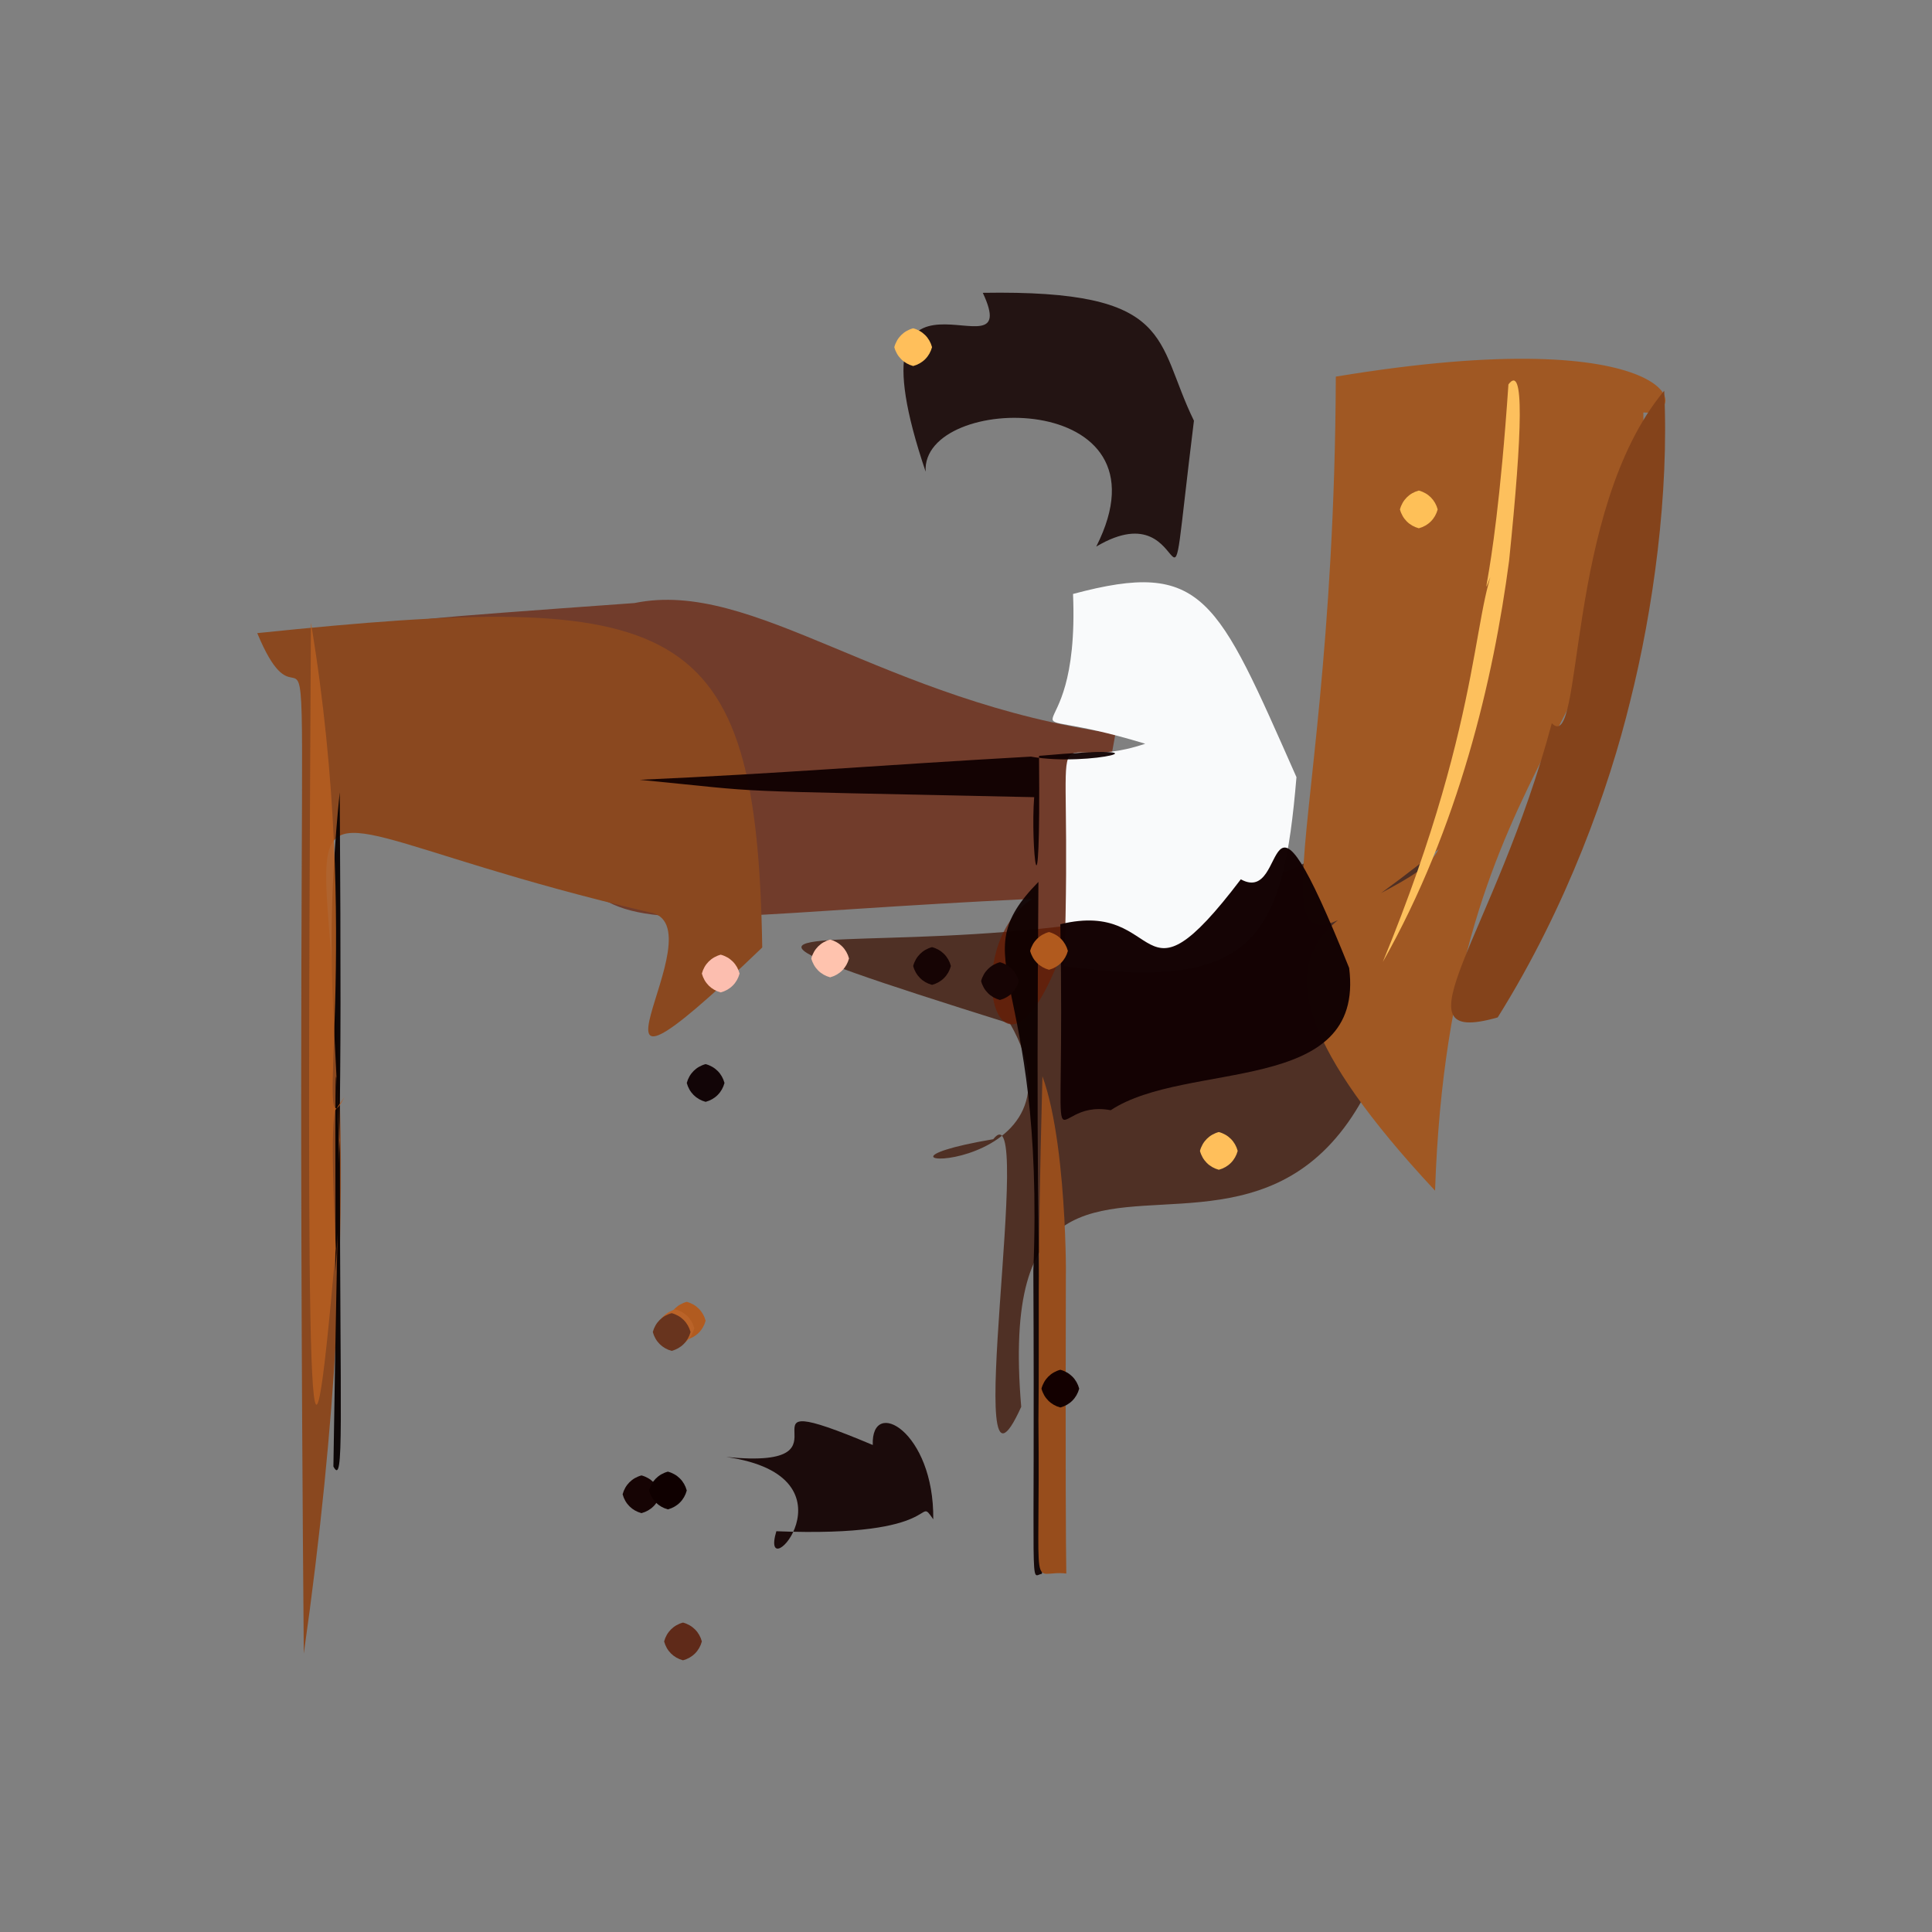 <?xml version="1.0" ?>
<svg xmlns="http://www.w3.org/2000/svg" version="1.1" width="512" height="512">
  <rect width="100%" height="100%" fill="#808080" stroke="none"/>
  <defs/>
  <g>
    <path d="M 378.506 204.558 C 371.318 401.638 260.736 255.35 270.632 372.818 C 253.868 409.953 274.736 287.213 263.216 301.9 C 215.777 309.984 291.974 313.857 267.677 271.273 C 117.195 223.994 314.716 279.49 378.506 204.558" stroke-width="0.0" fill="rgb(63, 21, 6)" opacity="0.742" stroke="rgb(211, 238, 65)" stroke-opacity="0.325" stroke-linecap="round" stroke-linejoin="round"/>
    <path d="M 295.602 194.444 C 272.819 324.439 248.194 254.127 273.659 238.191 C 130.595 244.903 167.775 258.396 120.778 164.352 C 104.399 164.632 107.529 164.161 168.151 159.814 C 199.806 153.288 233.669 185.815 295.602 194.444" stroke-width="0.0" fill="rgb(106, 27, 0)" opacity="0.661" stroke="rgb(116, 62, 228)" stroke-opacity="0.991" stroke-linecap="round" stroke-linejoin="round"/>
    <path d="M 202.002 251.096 C 142.907 307.849 192.488 244.586 171.838 241.71 C 29.53 208.368 116.919 181.324 80.506 438.236 C 77.615 92.229 86.018 210.845 68.174 167.784 C 180.158 156.218 200.56 162.824 202.002 251.096" stroke-width="0.0" fill="rgb(138, 72, 31)" opacity="1.0" stroke="rgb(160, 8, 172)" stroke-opacity="0.885" stroke-linecap="round" stroke-linejoin="round"/>
    <path d="M 343.577 205.957 C 340.075 247.481 333.284 263.26 282.034 256.012 C 284.622 178.499 274.93 206.71 303.504 197.097 C 261.743 184.439 286.339 204.39 284.364 157.405 C 318.997 148.131 322.476 158.339 343.577 205.957" stroke-width="0.0" fill="rgb(249, 250, 251)" opacity="1.0" stroke="rgb(168, 8, 27)" stroke-opacity="0.433" stroke-linecap="round" stroke-linejoin="round"/>
    <path d="M 435.502 109.299 C 437.105 190.985 384.303 196.867 380.306 315.54 C 308.395 238.469 371.558 243.598 381.263 225.05 C 322.25 271.155 353.477 241.142 354.004 99.807 C 445.292 84.688 449.135 110.762 435.502 109.299" stroke-width="0.0" fill="rgb(160, 88, 35)" opacity="1.0" stroke="rgb(140, 33, 220)" stroke-opacity="0.373" stroke-linecap="round" stroke-linejoin="round"/>
    <path d="M 357.539 256.517 C 361.846 290.6 314.536 280.895 294.351 294.218 C 276.306 290.802 282.354 319.1 280.991 244.927 C 309.009 238.122 300.72 270.03 328.829 233.029 C 342.036 240.323 333.61 197.077 357.539 256.517" stroke-width="0.0" fill="rgb(20, 3, 4)" opacity="0.989" stroke="rgb(205, 43, 140)" stroke-opacity="0.246" stroke-linecap="round" stroke-linejoin="round"/>
    <path d="M 431.959 186.051 C 426.439 208.639 415.43 240.026 396.907 269.624 C 368.433 277.768 396.11 248.199 411.246 191.67 C 419.794 200.487 414.529 135.342 441.027 103.555 C 442.353 130.804 438.161 161.474 431.959 186.051" stroke-width="0.0" fill="rgb(132, 67, 27)" opacity="1.0" stroke="rgb(22, 150, 163)" stroke-opacity="0.201" stroke-linecap="round" stroke-linejoin="round"/>
    <path d="M 316.405 111.487 C 308.11 178.632 317.682 128.698 290.516 144.849 C 311.819 102.851 244.033 103.909 245.304 124.992 C 223 59.119 272.241 102.693 260.451 77.601 C 311.685 76.75 305.958 90.202 316.405 111.487" stroke-width="0.0" fill="rgb(27, 10, 9)" opacity="0.916" stroke="rgb(135, 28, 40)" stroke-opacity="0.826" stroke-linecap="round" stroke-linejoin="round"/>
    <path d="M 247.324 402.627 C 242.596 395.892 250.962 407.601 205.741 405.792 C 200.942 421.806 228.96 391.364 192.449 386.109 C 229.899 389.892 190.281 365.657 231.293 382.938 C 230.806 370.045 247.585 379.3 247.324 402.627" stroke-width="0.0" fill="rgb(27, 11, 11)" opacity="1.0" stroke="rgb(246, 198, 79)" stroke-opacity="0.952" stroke-linecap="round" stroke-linejoin="round"/>
    <path d="M 279.563 372.541 C 281.103 366.578 285.104 369.414 276.106 417.075 C 272.811 417.627 274.296 425.312 273.85 336.739 C 276.993 257.191 254.4 254.923 275.196 233.709 C 274.114 372.232 277.159 373.574 279.563 372.541" stroke-width="0.0" fill="rgb(13, 0, 1)" opacity="0.931" stroke="rgb(54, 243, 100)" stroke-opacity="0.867" stroke-linecap="round" stroke-linejoin="round"/>
    <path d="M 282.469 334.675 C 282.33 392.433 282.464 408.893 282.583 417.003 C 272.845 415.849 275.69 425.538 275.197 376.372 C 275.494 349.876 274.772 341.789 276.253 285.218 C 283.577 305.181 282.346 349.093 282.469 334.675" stroke-width="0.0" fill="rgb(151, 77, 28)" opacity="1.0" stroke="rgb(180, 191, 39)" stroke-opacity="0.673" stroke-linecap="round" stroke-linejoin="round"/>
    <path d="M 399.93 148.588 C 395.786 180.028 386.585 219.291 366.458 254.927 C 394.681 186.336 389.679 157.521 398.101 146.362 C 389.899 161.584 395.521 164.116 399.75 101.869 C 403.945 96.264 403.503 113.59 399.93 148.588" stroke-width="0.0" fill="rgb(254, 194, 94)" opacity="0.981" stroke="rgb(236, 241, 248)" stroke-opacity="0.947" stroke-linecap="round" stroke-linejoin="round"/>
    <path d="M 275.356 200.31 C 275.811 249.652 273.052 223.835 274.068 211.26 C 185.785 209.343 206.212 210.213 169.528 206.657 C 207.643 204.947 232.013 202.822 273.192 200.508 C 288.666 203.326 313.401 196.901 275.356 200.31" stroke-width="0.0" fill="rgb(16, 0, 2)" opacity="0.953" stroke="rgb(203, 199, 104)" stroke-opacity="0.725" stroke-linecap="round" stroke-linejoin="round"/>
    <path d="M 88.92 337.019 C 88.79 271.201 88.856 277.133 90.079 305.613 C 90.081 377.575 91.293 394.145 88.355 388.64 C 89.755 293.578 90.682 308.088 90.031 209.962 C 84.205 267.5 92.422 280.946 88.92 337.019" stroke-width="0.0" fill="rgb(7, 0, 0)" opacity="0.944" stroke="rgb(184, 177, 202)" stroke-opacity="0.529" stroke-linecap="round" stroke-linejoin="round"/>
    <path d="M 88.773 293.709 C 86.509 297.721 84.596 300.3 91.276 290.737 C 82.58 307.882 96.375 249.019 82.399 165.004 C 81.199 381.241 81.789 412.603 88.983 330.883 C 87.426 296.725 88.655 296.914 88.773 293.709" stroke-width="0.0" fill="rgb(183, 94, 33)" opacity="0.859" stroke="rgb(89, 195, 233)" stroke-opacity="0.905" stroke-linecap="round" stroke-linejoin="round"/>
    <path d="M 252.0 256.0 C 251.33 258.5 249.5 260.33 247.0 261.0 C 244.5 260.33 242.67 258.5 242.0 256.0 C 242.67 253.5 244.5 251.67 247.0 251.0 C 249.5 251.67 251.33 253.5 252.0 256.0" stroke-width="0.0" fill="rgb(22, 4, 4)" opacity="1.0" stroke="rgb(230, 83, 115)" stroke-opacity="0.836" stroke-linecap="round" stroke-linejoin="round"/>
    <path d="M 187.0 350.0 C 186.33 352.5 184.5 354.33 182.0 355.0 C 179.5 354.33 177.67 352.5 177.0 350.0 C 177.67 347.5 179.5 345.67 182.0 345.0 C 184.5 345.67 186.33 347.5 187.0 350.0" stroke-width="0.0" fill="rgb(177, 91, 32)" opacity="1.0" stroke="rgb(164, 222, 157)" stroke-opacity="0.93" stroke-linecap="round" stroke-linejoin="round"/>
    <path d="M 328.0 305.0 C 327.33 307.5 325.5 309.33 323.0 310.0 C 320.5 309.33 318.67 307.5 318.0 305.0 C 318.67 302.5 320.5 300.67 323.0 300.0 C 325.5 300.67 327.33 302.5 328.0 305.0" stroke-width="0.0" fill="rgb(255, 191, 91)" opacity="1.0" stroke="rgb(127, 83, 241)" stroke-opacity="0.837" stroke-linecap="round" stroke-linejoin="round"/>
    <path d="M 270.0 260.0 C 269.33 262.5 267.5 264.33 265.0 265.0 C 262.5 264.33 260.67 262.5 260.0 260.0 C 260.67 257.5 262.5 255.67 265.0 255.0 C 267.5 255.67 269.33 257.5 270.0 260.0" stroke-width="0.0" fill="rgb(22, 4, 4)" opacity="1.0" stroke="rgb(64, 165, 176)" stroke-opacity="0.402" stroke-linecap="round" stroke-linejoin="round"/>
    <path d="M 175.0 396.0 C 174.33 398.5 172.5 400.33 170.0 401.0 C 167.5 400.33 165.67 398.5 165.0 396.0 C 165.67 393.5 167.5 391.67 170.0 391.0 C 172.5 391.67 174.33 393.5 175.0 396.0" stroke-width="0.0" fill="rgb(22, 4, 4)" opacity="1.0" stroke="rgb(42, 168, 199)" stroke-opacity="0.024" stroke-linecap="round" stroke-linejoin="round"/>
    <path d="M 381.0 135.0 C 380.33 137.5 378.5 139.33 376.0 140.0 C 373.5 139.33 371.67 137.5 371.0 135.0 C 371.67 132.5 373.5 130.67 376.0 130.0 C 378.5 130.67 380.33 132.5 381.0 135.0" stroke-width="0.0" fill="rgb(254, 192, 88)" opacity="1.0" stroke="rgb(198, 188, 54)" stroke-opacity="0.253" stroke-linecap="round" stroke-linejoin="round"/>
    <path d="M 182.0 395.0 C 181.33 397.5 179.5 399.33 177.0 400.0 C 174.5 399.33 172.67 397.5 172.0 395.0 C 172.67 392.5 174.5 390.67 177.0 390.0 C 179.5 390.67 181.33 392.5 182.0 395.0" stroke-width="0.0" fill="rgb(15, 0, 0)" opacity="1.0" stroke="rgb(233, 156, 246)" stroke-opacity="0.023" stroke-linecap="round" stroke-linejoin="round"/>
    <path d="M 286.0 368.0 C 285.33 370.5 283.5 372.33 281.0 373.0 C 278.5 372.33 276.67 370.5 276.0 368.0 C 276.67 365.5 278.5 363.67 281.0 363.0 C 283.5 363.67 285.33 365.5 286.0 368.0" stroke-width="0.0" fill="rgb(19, 0, 0)" opacity="1.0" stroke="rgb(17, 88, 0)" stroke-opacity="0.842" stroke-linecap="round" stroke-linejoin="round"/>
    <path d="M 225.0 254.0 C 224.33 256.5 222.5 258.33 220.0 259.0 C 217.5 258.33 215.67 256.5 215.0 254.0 C 215.67 251.5 217.5 249.67 220.0 249.0 C 222.5 249.67 224.33 251.5 225.0 254.0" stroke-width="0.0" fill="rgb(255, 195, 174)" opacity="1.0" stroke="rgb(195, 162, 70)" stroke-opacity="0.95" stroke-linecap="round" stroke-linejoin="round"/>
    <path d="M 196.0 258.0 C 195.33 260.5 193.5 262.33 191.0 263.0 C 188.5 262.33 186.67 260.5 186.0 258.0 C 186.67 255.5 188.5 253.67 191.0 253.0 C 193.5 253.67 195.33 255.5 196.0 258.0" stroke-width="0.0" fill="rgb(252, 190, 175)" opacity="1.0" stroke="rgb(37, 144, 182)" stroke-opacity="0.276" stroke-linecap="round" stroke-linejoin="round"/>
    <path d="M 192.0 287.0 C 191.33 289.5 189.5 291.33 187.0 292.0 C 184.5 291.33 182.67 289.5 182.0 287.0 C 182.67 284.5 184.5 282.67 187.0 282.0 C 189.5 282.67 191.33 284.5 192.0 287.0" stroke-width="0.0" fill="rgb(18, 5, 7)" opacity="1.0" stroke="rgb(106, 106, 144)" stroke-opacity="0.641" stroke-linecap="round" stroke-linejoin="round"/>
    <path d="M 283.0 252.0 C 282.33 254.5 280.5 256.33 278.0 257.0 C 275.5 256.33 273.67 254.5 273.0 252.0 C 273.67 249.5 275.5 247.67 278.0 247.0 C 280.5 247.67 282.33 249.5 283.0 252.0" stroke-width="0.0" fill="rgb(177, 90, 30)" opacity="1.0" stroke="rgb(118, 141, 41)" stroke-opacity="0.975" stroke-linecap="round" stroke-linejoin="round"/>
    <path d="M 247.0 92.0 C 246.33 94.5 244.5 96.33 242.0 97.0 C 239.5 96.33 237.67 94.5 237.0 92.0 C 237.67 89.5 239.5 87.67 242.0 87.0 C 244.5 87.67 246.33 89.5 247.0 92.0" stroke-width="0.0" fill="rgb(255, 191, 91)" opacity="1.0" stroke="rgb(163, 245, 227)" stroke-opacity="0.462" stroke-linecap="round" stroke-linejoin="round"/>
    <path d="M 184.0 352.0 C 183.33 354.5 181.5 356.33 179.0 357.0 C 176.5 356.33 174.67 354.5 174.0 352.0 C 174.67 349.5 176.5 347.67 179.0 347.0 C 181.5 347.67 183.33 349.5 184.0 352.0" stroke-width="0.0" fill="rgb(186, 99, 40)" opacity="1.0" stroke="rgb(9, 43, 215)" stroke-opacity="0.554" stroke-linecap="round" stroke-linejoin="round"/>
    <path d="M 183.0 353.0 C 182.33 355.5 180.5 357.33 178.0 358.0 C 175.5 357.33 173.67 355.5 173.0 353.0 C 173.67 350.5 175.5 348.67 178.0 348.0 C 180.5 348.67 182.33 350.5 183.0 353.0" stroke-width="0.0" fill="rgb(104, 52, 30)" opacity="1.0" stroke="rgb(191, 59, 235)" stroke-opacity="0.604" stroke-linecap="round" stroke-linejoin="round"/>
    <path d="M 186.0 435.0 C 185.33 437.5 183.5 439.33 181.0 440.0 C 178.5 439.33 176.67 437.5 176.0 435.0 C 176.67 432.5 178.5 430.67 181.0 430.0 C 183.5 430.67 185.33 432.5 186.0 435.0" stroke-width="0.0" fill="rgb(95, 42, 25)" opacity="1.0" stroke="rgb(69, 217, 67)" stroke-opacity="0.472" stroke-linecap="round" stroke-linejoin="round"/>
  </g>
</svg>
